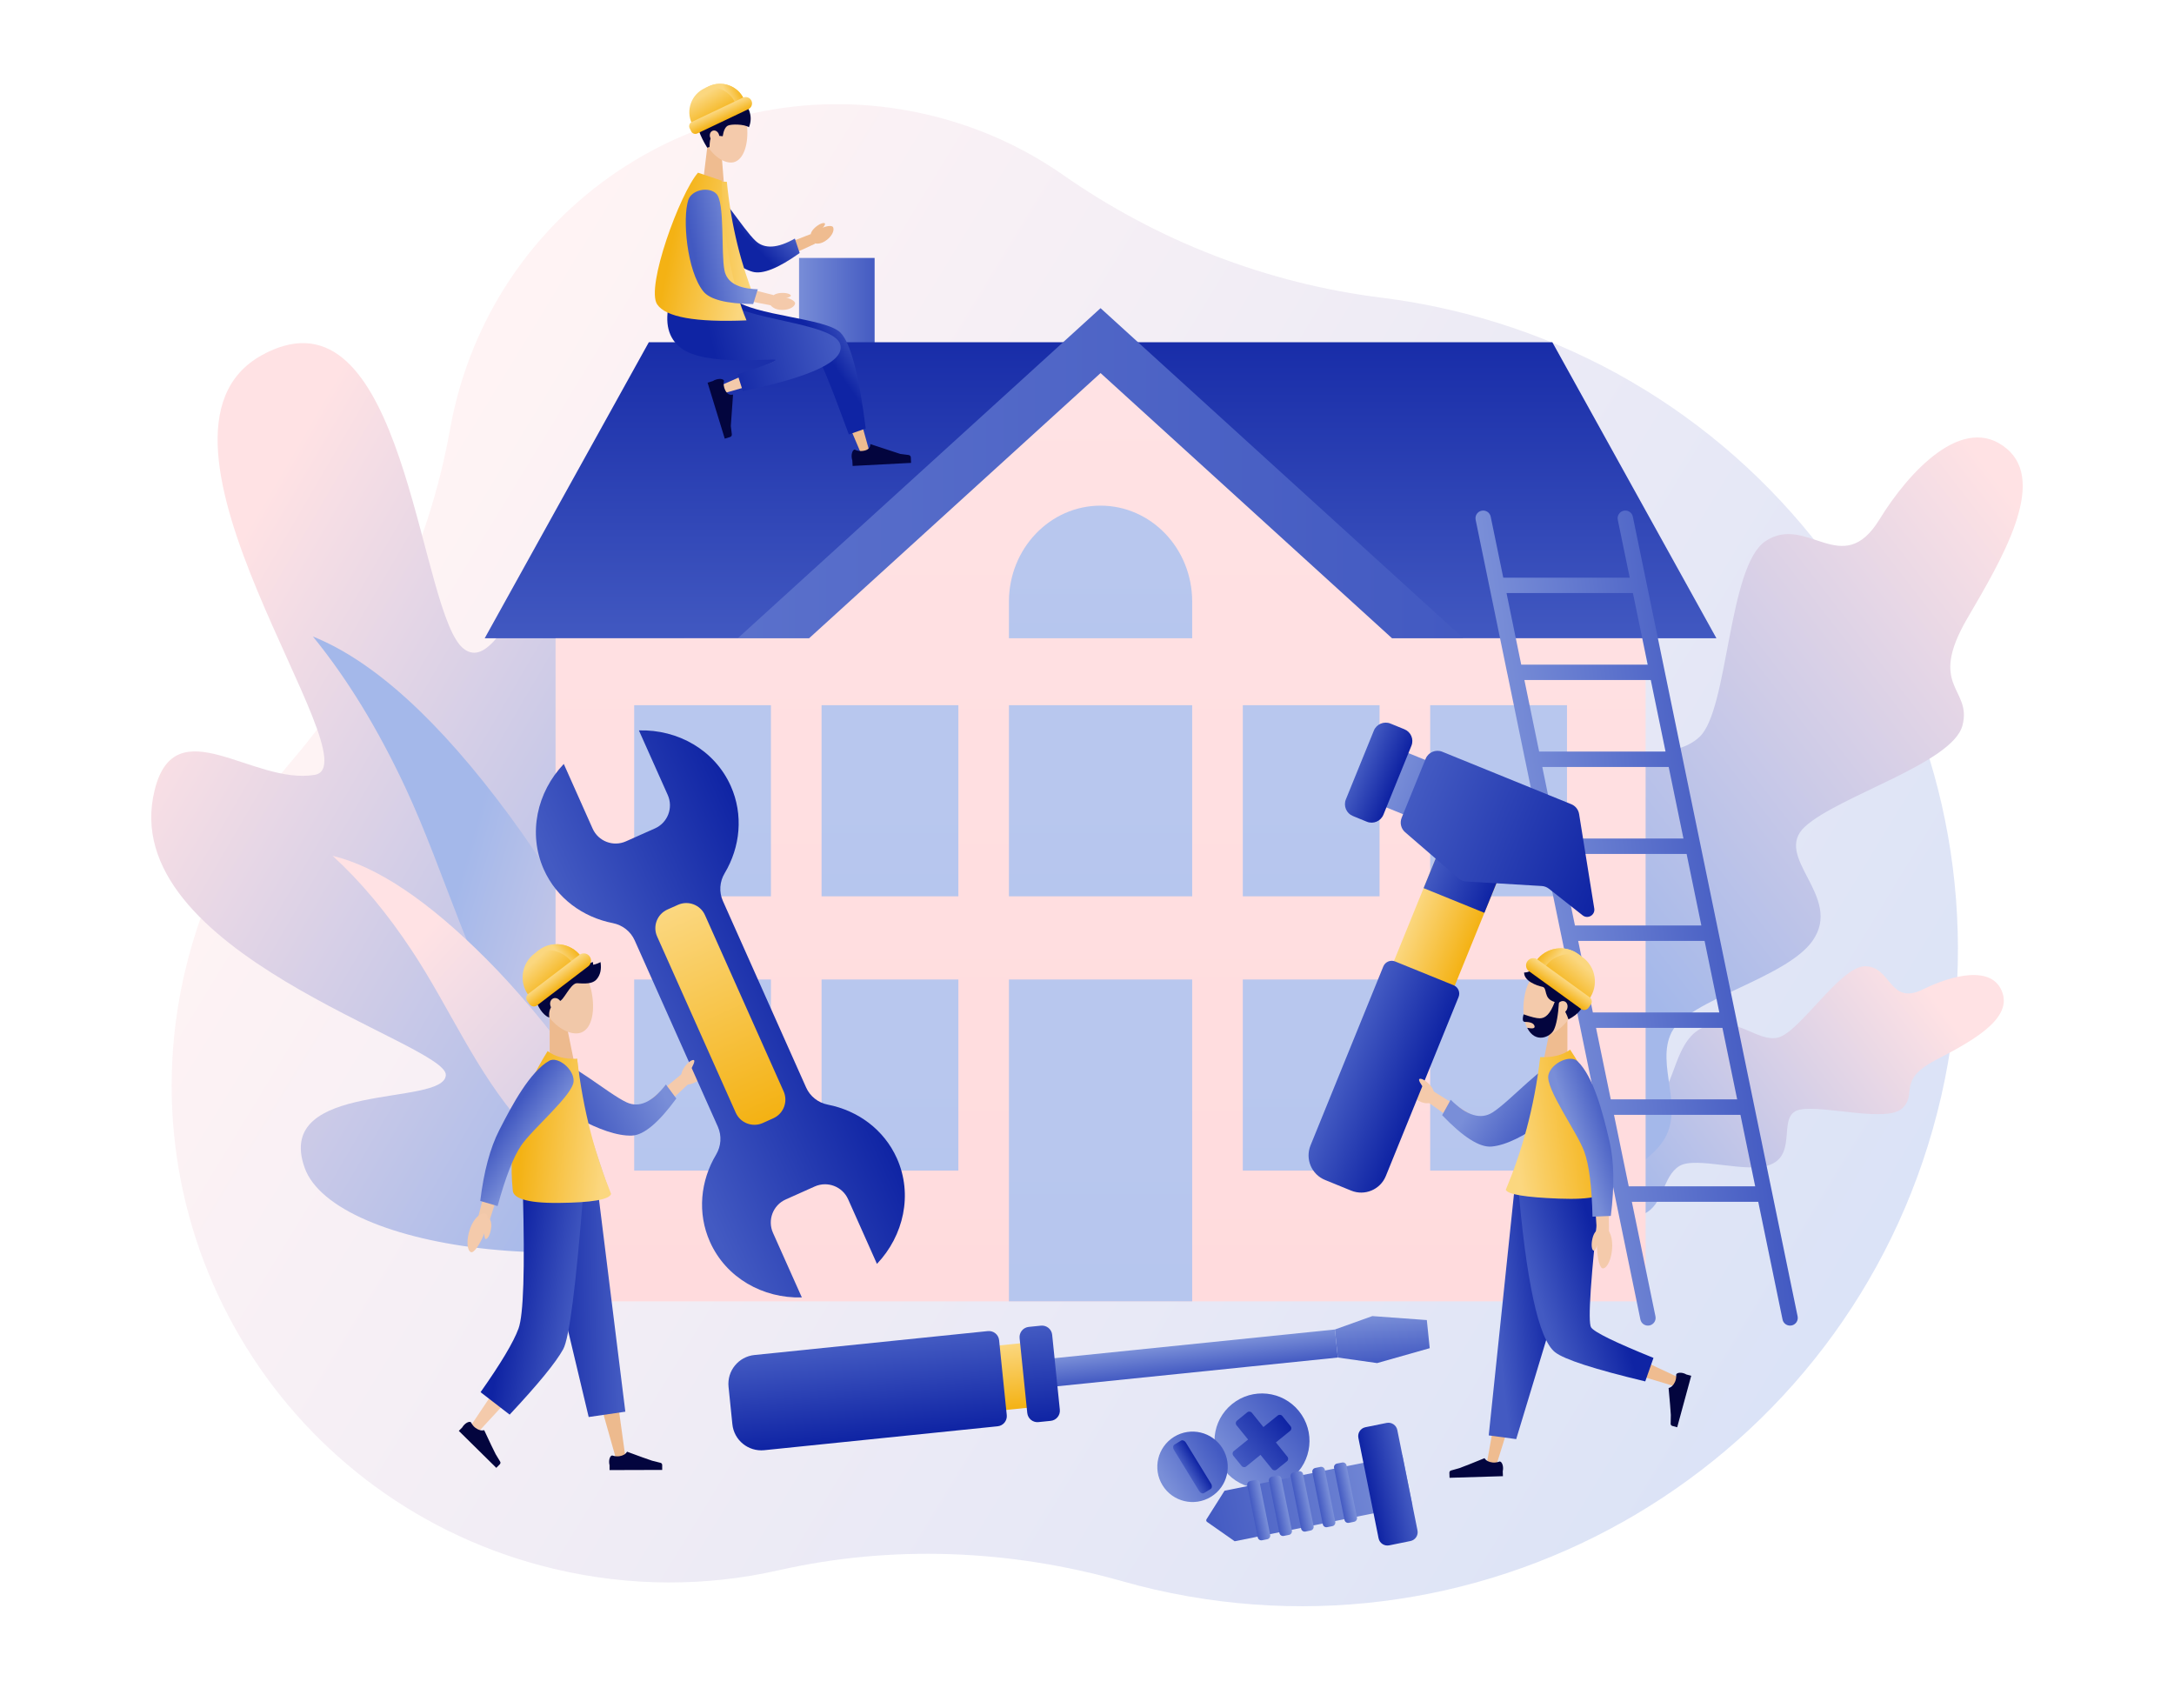 <svg version="1.2" xmlns="http://www.w3.org/2000/svg" viewBox="0 0 4200 3300" width="4200" height="3300"><defs><linearGradient id="P" gradientUnits="userSpaceOnUse"/><linearGradient id="g1" x1="1557.9" y1="-318.6" x2="4303.8" y2="1351.9" href="#P"><stop stop-color="#ffe2e4"/><stop offset="1" stop-color="#a4b8ea"/></linearGradient><linearGradient id="g2" x1="706.4" y1="625.9" x2="1770" y2="1246" href="#P"><stop stop-color="#ffe2e4"/><stop offset="1" stop-color="#a4b8ea"/></linearGradient><linearGradient id="g3" x1="1387.3" y1="2348" x2="753.7" y2="2166.4" href="#P"><stop stop-color="#ffe2e4"/><stop offset="1" stop-color="#a4b8ea"/></linearGradient><linearGradient id="g4" x1="858.5" y1="1759.3" x2="1578.1" y2="2406.2" href="#P"><stop stop-color="#ffe2e4"/><stop offset="1" stop-color="#a4b8ea"/></linearGradient><linearGradient id="g5" x1="3815.8" y1="2033.1" x2="3250.3" y2="2457.8" href="#P"><stop stop-color="#ffe2e4"/><stop offset="1" stop-color="#a4b8ea"/></linearGradient><linearGradient id="g6" x1="4246.8" y1="1425.9" x2="3342.4" y2="2127.8" href="#P"><stop stop-color="#ffe2e4"/><stop offset="1" stop-color="#a4b8ea"/></linearGradient><linearGradient id="g7" x1="1540.6" y1="496.3" x2="1696" y2="496.3" href="#P"><stop stop-color="#798ed8"/><stop offset="1" stop-color="#4259c1"/></linearGradient><linearGradient id="g8" x1="934.4" y1="1236.7" x2="934.4" y2="535" href="#P"><stop stop-color="#4259c1"/><stop offset="1" stop-color="#0f23a3"/></linearGradient><linearGradient id="g9" x1="-410.4" y1="593.3" x2="2862.3" y2="593.3" href="#P"><stop stop-color="#798ed8"/><stop offset="1" stop-color="#4259c1"/></linearGradient><linearGradient id="g10" x1="3181.2" y1="722.6" x2="3181.2" y2="9267.3" href="#P"><stop stop-color="#ffe2e4"/><stop offset="1" stop-color="#ffc1c2"/></linearGradient><linearGradient id="g11" x1="2305.2" y1="2203" x2="2305.2" y2="5542.7" href="#P"><stop stop-color="#b8c7ee"/><stop offset="1" stop-color="#a3b7e9"/></linearGradient><linearGradient id="g12" x1="2305.2" y1="1546.9" x2="2305.2" y2="3529.9" href="#P"><stop stop-color="#b8c7ee"/><stop offset="1" stop-color="#a3b7e9"/></linearGradient><linearGradient id="g13" x1="2305.2" y1="1104.9" x2="2305.2" y2="2480.8" href="#P"><stop stop-color="#b8c7ee"/><stop offset="1" stop-color="#a3b7e9"/></linearGradient><linearGradient id="g14" x1="1853.5" y1="2076.7" x2="1853.5" y2="4059.8" href="#P"><stop stop-color="#b8c7ee"/><stop offset="1" stop-color="#a3b7e9"/></linearGradient><linearGradient id="g15" x1="1853.5" y1="1546.9" x2="1853.5" y2="3529.9" href="#P"><stop stop-color="#b8c7ee"/><stop offset="1" stop-color="#a3b7e9"/></linearGradient><linearGradient id="g16" x1="1491.4" y1="2076.7" x2="1491.4" y2="4059.8" href="#P"><stop stop-color="#b8c7ee"/><stop offset="1" stop-color="#a3b7e9"/></linearGradient><linearGradient id="g17" x1="1491.4" y1="1546.9" x2="1491.4" y2="3529.9" href="#P"><stop stop-color="#b8c7ee"/><stop offset="1" stop-color="#a3b7e9"/></linearGradient><linearGradient id="g18" x1="3029.3" y1="2076.7" x2="3029.3" y2="4059.8" href="#P"><stop stop-color="#b8c7ee"/><stop offset="1" stop-color="#a3b7e9"/></linearGradient><linearGradient id="g19" x1="3029.3" y1="1546.9" x2="3029.3" y2="3529.9" href="#P"><stop stop-color="#b8c7ee"/><stop offset="1" stop-color="#a3b7e9"/></linearGradient><linearGradient id="g20" x1="2667.2" y1="2076.7" x2="2667.2" y2="4059.8" href="#P"><stop stop-color="#b8c7ee"/><stop offset="1" stop-color="#a3b7e9"/></linearGradient><linearGradient id="g21" x1="2667.2" y1="1546.9" x2="2667.2" y2="3529.9" href="#P"><stop stop-color="#b8c7ee"/><stop offset="1" stop-color="#a3b7e9"/></linearGradient><linearGradient id="g22" x1="2322.1" y1="2770.2" x2="2449" y2="2667.5" href="#P"><stop stop-color="#7a8fd8"/><stop offset="1" stop-color="#435ac2"/></linearGradient><linearGradient id="g23" x1="2352.3" y1="2773.3" x2="2445.7" y2="2697.6" href="#P"><stop stop-color="#435ac2"/><stop offset="1" stop-color="#0f24a4"/></linearGradient><linearGradient id="g24" x1="2221" y1="2812.5" x2="2322.6" y2="2750.1" href="#P"><stop stop-color="#7a8fd8"/><stop offset="1" stop-color="#435ac2"/></linearGradient><linearGradient id="g25" x1="2263.5" y1="2793.1" x2="2286.1" y2="2779.3" href="#P"><stop stop-color="#435ac2"/><stop offset="1" stop-color="#0f24a4"/></linearGradient><linearGradient id="g26" x1="1877.8" y1="2640.1" x2="1883.3" y2="2694.3" href="#P"><stop stop-color="#7a8fd8"/><stop offset="1" stop-color="#435ac2"/></linearGradient><linearGradient id="g27" x1="2756.6" y1="2531.6" x2="2765.9" y2="2622.5" href="#P"><stop stop-color="#7a8fd8"/><stop offset="1" stop-color="#435ac2"/></linearGradient><linearGradient id="g28" x1="1818.7" y1="2610.5" x2="1831.5" y2="2735.2" href="#P"><stop stop-color="#fbd77f"/><stop offset="1" stop-color="#f4b214"/></linearGradient><linearGradient id="g29" x1="2031.9" y1="2559.7" x2="2050.5" y2="2741.7" href="#P"><stop stop-color="#435ac2"/><stop offset="1" stop-color="#0f24a4"/></linearGradient><linearGradient id="g30" x1="1929.4" y1="2570.2" x2="1947.9" y2="2751.1" href="#P"><stop stop-color="#435ac2"/><stop offset="1" stop-color="#0f24a4"/></linearGradient><linearGradient id="g31" x1="2729.2" y1="2910.3" x2="2341.1" y2="2988.4" href="#P"><stop stop-color="#7a8fd8"/><stop offset="1" stop-color="#435ac2"/></linearGradient><linearGradient id="g32" x1="2740.7" y1="2974.3" x2="2667.5" y2="2989" href="#P"><stop stop-color="#435ac2"/><stop offset="1" stop-color="#0f24a4"/></linearGradient><linearGradient id="g33" x1="2622.7" y1="2939.7" x2="2599.3" y2="2944.5" href="#P"><stop stop-color="#7a8fd8"/><stop offset="1" stop-color="#435ac2"/></linearGradient><linearGradient id="g34" x1="2580.8" y1="2948.2" x2="2557.4" y2="2952.9" href="#P"><stop stop-color="#7a8fd8"/><stop offset="1" stop-color="#435ac2"/></linearGradient><linearGradient id="g35" x1="2538.9" y1="2956.6" x2="2515.5" y2="2961.3" href="#P"><stop stop-color="#7a8fd8"/><stop offset="1" stop-color="#435ac2"/></linearGradient><linearGradient id="g36" x1="2497" y1="2965" x2="2473.6" y2="2969.8" href="#P"><stop stop-color="#7a8fd8"/><stop offset="1" stop-color="#435ac2"/></linearGradient><linearGradient id="g37" x1="2455.1" y1="2973.5" x2="2431.7" y2="2978.2" href="#P"><stop stop-color="#7a8fd8"/><stop offset="1" stop-color="#435ac2"/></linearGradient><linearGradient id="g38" x1="2849.7" y1="987" x2="3263.2" y2="933.3" href="#P"><stop stop-color="#7a8fd8"/><stop offset="1" stop-color="#435ac2"/></linearGradient><linearGradient id="g39" x1="2916.6" y1="2783.5" x2="3028.4" y2="2771.8" href="#P"><stop stop-color="#435ac2"/><stop offset="1" stop-color="#0f24a4"/></linearGradient><linearGradient id="g40" x1="2902.5" y1="2285.1" x2="3036.1" y2="2244.2" href="#P"><stop stop-color="#435ac2"/><stop offset="1" stop-color="#0f24a4"/></linearGradient><linearGradient id="g41" x1="2940.6" y1="1989.2" x2="3045.6" y2="2058.2" href="#P"><stop stop-color="#798ed8"/><stop offset="1" stop-color="#4259c1"/></linearGradient><linearGradient id="g42" x1="2902.6" y1="2043.8" x2="3071.6" y2="2019.2" href="#P"><stop stop-color="#fbd77f"/><stop offset="1" stop-color="#f4b214"/></linearGradient><linearGradient id="g43" x1="2996.1" y1="2056.3" x2="3069.5" y2="2032.1" href="#P"><stop stop-color="#798ed8"/><stop offset="1" stop-color="#4259c1"/></linearGradient><linearGradient id="g44" x1="2786.4" y1="1626.8" x2="2903.8" y2="1674.5" href="#P"><stop stop-color="#fbd77f"/><stop offset="1" stop-color="#f4b214"/></linearGradient><linearGradient id="g45" x1="2786.4" y1="1626.8" x2="2903.8" y2="1674.5" href="#P"><stop stop-color="#435ac2"/><stop offset="1" stop-color="#0f24a4"/></linearGradient><linearGradient id="g46" x1="2710.7" y1="1448.5" x2="2945.3" y2="1543.9" href="#P"><stop stop-color="#798ed8"/><stop offset="1" stop-color="#4259c1"/></linearGradient><linearGradient id="g47" x1="2681.8" y1="1851.6" x2="2822.7" y2="1909" href="#P"><stop stop-color="#435ac2"/><stop offset="1" stop-color="#0f24a4"/></linearGradient><linearGradient id="g48" x1="2664.2" y1="1390.4" x2="2733.2" y2="1418.5" href="#P"><stop stop-color="#4259c1"/><stop offset="1" stop-color="#0f23a3"/></linearGradient><linearGradient id="g49" x1="2765.8" y1="1443.4" x2="3144.2" y2="1597.3" href="#P"><stop stop-color="#435ac2"/><stop offset="1" stop-color="#0f24a4"/></linearGradient><linearGradient id="g50" x1="3001.4" y1="1815.7" x2="2961.5" y2="1862.5" href="#P"><stop stop-color="#fbd77f"/><stop offset="1" stop-color="#f4b214"/></linearGradient><linearGradient id="g51" x1="3024.3" y1="1831.3" x2="2995.8" y2="1811.6" href="#P"><stop stop-color="#fbd77f"/><stop offset="1" stop-color="#f4b214"/></linearGradient><linearGradient id="g52" x1="2958.2" y1="1847" x2="2942.6" y2="1869.1" href="#P"><stop stop-color="#fbd77f"/><stop offset="1" stop-color="#f4b214"/></linearGradient><linearGradient id="g53" x1="1520" y1="440.3" x2="1457.8" y2="483" href="#P"><stop stop-color="#435ac2"/><stop offset="1" stop-color="#0f24a4"/></linearGradient><linearGradient id="g54" x1="1572.4" y1="508.2" x2="1349.3" y2="566.4" href="#P"><stop stop-color="#435ac2"/><stop offset="1" stop-color="#0f24a4"/></linearGradient><linearGradient id="g55" x1="1395" y1="320.8" x2="1349.6" y2="364.8" href="#P"><stop stop-color="#435ac2"/><stop offset="1" stop-color="#0f24a4"/></linearGradient><linearGradient id="g56" x1="1443.1" y1="331.5" x2="1321.6" y2="337.1" href="#P"><stop stop-color="#fbd77f"/><stop offset="1" stop-color="#f4b214"/></linearGradient><linearGradient id="g57" x1="1476.9" y1="356.2" x2="1326.2" y2="326.2" href="#P"><stop stop-color="#fbd77f"/><stop offset="1" stop-color="#f4b214"/></linearGradient><linearGradient id="g58" x1="1407.8" y1="358.3" x2="1319.7" y2="374.7" href="#P"><stop stop-color="#798ed8"/><stop offset="1" stop-color="#4259c1"/></linearGradient><linearGradient id="g59" x1="1415.8" y1="150.6" x2="1442.4" y2="196.9" href="#P"><stop stop-color="#fbd77f"/><stop offset="1" stop-color="#f4b214"/></linearGradient><linearGradient id="g60" x1="1393.5" y1="160.8" x2="1421.3" y2="148.3" href="#P"><stop stop-color="#fbd77f"/><stop offset="1" stop-color="#f4b214"/></linearGradient><linearGradient id="g61" x1="1447.3" y1="185" x2="1457.2" y2="206.5" href="#P"><stop stop-color="#fbd77f"/><stop offset="1" stop-color="#f4b214"/></linearGradient><linearGradient id="g62" x1="1308.5" y1="2167.2" x2="1157.5" y2="2239.2" href="#P"><stop stop-color="#798ed8"/><stop offset="1" stop-color="#4259c1"/></linearGradient><linearGradient id="g63" x1="1191.1" y1="2300.2" x2="1036.7" y2="2302.2" href="#P"><stop stop-color="#4259c1"/><stop offset="1" stop-color="#0f23a3"/></linearGradient><linearGradient id="g64" x1="1071.9" y1="2749" x2="945.1" y2="2728.4" href="#P"><stop stop-color="#4259c1"/><stop offset="1" stop-color="#0f23a3"/></linearGradient><linearGradient id="g65" x1="1156.5" y1="2339.7" x2="995.7" y2="2323.3" href="#P"><stop stop-color="#fbd77f"/><stop offset="1" stop-color="#f4b214"/></linearGradient><linearGradient id="g66" x1="1126.7" y1="2078.2" x2="1065.2" y2="2037" href="#P"><stop stop-color="#798ed8"/><stop offset="1" stop-color="#4259c1"/></linearGradient><linearGradient id="g67" x1="997.7" y1="1520.7" x2="1343.6" y2="1366.3" href="#P"><stop stop-color="#435ac2"/><stop offset="1" stop-color="#0f24a4"/></linearGradient><linearGradient id="g68" x1="1348" y1="1736.7" x2="1527.5" y2="2138.9" href="#P"><stop stop-color="#fbd77f"/><stop offset="1" stop-color="#f4b214"/></linearGradient><linearGradient id="g69" x1="1087.2" y1="1807.2" x2="1128.4" y2="1853.1" href="#P"><stop stop-color="#fbd77f"/><stop offset="1" stop-color="#f4b214"/></linearGradient><linearGradient id="g70" x1="1064.7" y1="1823.3" x2="1092.7" y2="1803" href="#P"><stop stop-color="#fbd77f"/><stop offset="1" stop-color="#f4b214"/></linearGradient><linearGradient id="g71" x1="1131.4" y1="1837.5" x2="1147.6" y2="1859.3" href="#P"><stop stop-color="#fbd77f"/><stop offset="1" stop-color="#f4b214"/></linearGradient></defs><style>.s0{fill:#ffffff}.s1{opacity: .4;fill:url(#g1)}.s2{fill:url(#g2)}.s3{fill:url(#g3)}.s4{fill:url(#g4)}.s5{fill:url(#g5)}.s6{fill:url(#g6)}.s7{fill:url(#g7)}.s8{fill:url(#g8)}.s9{fill:url(#g9)}.s10{fill:url(#g10)}.s11{fill:url(#g11)}.s12{fill:url(#g12)}.s13{fill:url(#g13)}.s14{fill:url(#g14)}.s15{fill:url(#g15)}.s16{fill:url(#g16)}.s17{fill:url(#g17)}.s18{fill:url(#g18)}.s19{fill:url(#g19)}.s20{fill:url(#g20)}.s21{fill:url(#g21)}.s22{fill:url(#g22)}.s23{fill:url(#g23)}.s24{fill:url(#g24)}.s25{fill:url(#g25)}.s26{fill:url(#g26)}.s27{fill:url(#g27)}.s28{fill:url(#g28)}.s29{fill:url(#g29)}.s30{fill:url(#g30)}.s31{fill:url(#g31)}.s32{fill:url(#g32)}.s33{fill:url(#g33)}.s34{fill:url(#g34)}.s35{fill:url(#g35)}.s36{fill:url(#g36)}.s37{fill:url(#g37)}.s38{fill:url(#g38)}.s39{fill:#efbc90}.s40{fill:#f4caab}.s41{fill:#03053e}.s42{fill:url(#g39)}.s43{fill:url(#g40)}.s44{fill:url(#g41)}.s45{fill:#dbc6af}.s46{fill:url(#g42)}.s47{fill:url(#g43)}.s48{fill:url(#g44)}.s49{fill:url(#g45)}.s50{fill:url(#g46)}.s51{fill:url(#g47)}.s52{fill:url(#g48)}.s53{fill:url(#g49)}.s54{fill:url(#g50)}.s55{fill:url(#g51)}.s56{fill:url(#g52)}.s57{fill:url(#g53)}.s58{fill:url(#g54)}.s59{fill:url(#g55)}.s60{fill:url(#g56)}.s61{fill:url(#g57)}.s62{fill:url(#g58)}.s63{fill:url(#g59)}.s64{fill:url(#g60)}.s65{fill:url(#g61)}.s66{fill:url(#g62)}.s67{fill:#edba8e}.s68{fill:#f1c8a9}.s69{fill:url(#g63)}.s70{fill:url(#g64)}.s71{fill:#d9c4ad}.s72{fill:url(#g65)}.s73{fill:url(#g66)}.s74{fill:url(#g67)}.s75{fill:url(#g68)}.s76{fill:url(#g69)}.s77{fill:url(#g70)}.s78{fill:url(#g71)}</style><path class="s0" d="m4200 3300h-4200v-3300h4200z" /><path class="s1" d="m3750.1 2118.5c-157 682.5-837.4 1108.7-1520.1 952q-31.7-7.3-62.6-16.1c-216.2-61.2-444.2-70.5-663.4-20.9c-138.3 31.3-285.9 32.3-433.4-2.7c-514.4-122.2-832.6-634.4-714.3-1149.8c35.9-156.4 108.1-295.1 205.7-409.2c157.2-183.6 264.9-404.5 307.4-642.4q4.1-23.1 9.7-46.2c99.1-409.4 509.8-659.6 919.2-560.2c94.3 22.9 180.3 62.5 255.6 115c183 127.8 393.8 209.5 615.3 237.1c42.8 5.3 85.6 12.8 128.5 22.7c682.4 156.6 1109.3 838.3 952.4 1520.7z" /><path class="s2" d="m607.9 1496.9c119.4-19.8-380.3-657.7-101.8-810.9q7.6-4.2 15-7.6h0.1c9.2-4.3 18.2-7.6 26.8-10.1c239.3-68.3 264.4 522.1 348.2 585.3c88.4 66.6 162.2-345.9 351.2-211.3c182.4 129.8-37.3 700.7 53.7 716c91 15.3 165.9-453.3 353.7-173c187.7 280.2-96.8 738.4-107.9 743.1c-384.9 164.5-901.3 85.7-958.2-72.1c-61.3-170.3 269.8-117.5 272.6-179.5c2.9-62-641.3-236.3-562.4-551.1c40.1-159.5 189.6-8.9 309-28.8z" /><path class="s3" d="m1013.9 2038.8c-105.6-161.6-151.4-347.5-230.8-517.6q-79.5-170-178.6-291.6q176.6 71 379.3 345.5q202.6 274.4 411.7 773.2q-221.9-65.1-381.6-309.5z" /><path class="s4" d="m1009 2171.7c-89.7-101.1-140.4-225.1-212.9-334.7q-72.4-109.7-153.5-183.7q129.5 31.1 298 200.3q168.5 169.3 364.4 493.3q-160.3-22.3-296-175.2z" /><path class="s5" d="m3062.3 2128.2c55.6-29.3 97.4 16.7 136.4-4c39-20.7 34.5-120.8 97-141.3c62.5-20.5 97.6 30.1 138.6 21.6c41-8.5 120.3-136.6 167.8-137.8c52.5-1.4 46.6 77.7 113.8 44.2c52.3-26 134.5-48.9 153 7.8c17.3 53.1-66.5 96.2-129.8 129.4c-74.7 39.2-34.3 64.9-64.1 93c-29.9 28.1-149.7-6.2-196.7 2.3c-47.1 8.5-4.3 84-57.3 106.2c-44.6 18.7-143.6-16.9-176.5 2.9c-32.9 19.8-30 75.5-68.8 92.6c-42.1 18.4-113.6-2.4-150-19.2q-19-168.4 36.6-197.7z" /><path class="s6" d="m2825 1977.6c58-99.6 167.9-68.7 208.4-138.8c40.5-70.2-63.8-221.8 13.6-314.5c77.4-92.7 181.2-48.1 236.8-101.2c55.6-53.1 54.4-329.6 127.1-377.8c80.3-53.3 148.1 75.6 220.2-42c56-91.2 161.8-206.9 245.7-136.6c78.8 65.9-9.9 214.5-76 327.7c-78.1 133.8 9.7 134.5-9.5 207.2c-19.2 72.8-239 135.9-303.9 195c-64.9 59.1 75 135 14.2 221c-51.3 72.6-240.1 113.5-272.1 176.3c-32 62.8 26.9 146.7-17 211.1c-47.6 69.6-179.1 106.9-252.2 116.1q-193.4-243.9-135.3-343.5z" /><path class="s7" d="m1689.7 767.3h-146v-269h146z" /><path class="s8" d="m2999 661.1l317 571.9h-2379.6l317.1-571.9z" /><path class="s9" d="m2827.2 1233h-1401.9l700.9-637.7z" /><path class="s10" d="m3179.2 1233v1280.9h-2105.9v-1280.9h489.8l563.1-512.3l563.1 512.3z" /><path class="s11" d="m2303.2 2513.9h-354v-621.7h354z" /><path class="s12" d="m2303.2 1731.5h-354v-369.2h354z" /><path class="s13" d="m2303.2 1162.1v70.9h-354v-70.9c0-102.3 79.3-185.3 177-185.3c97.8 0 177 83 177 185.3z" /><path class="s14" d="m1851.5 2261.3h-264.3v-369.1h264.3z" /><path class="s15" d="m1851.5 1731.5h-264.3v-369.2h264.3z" /><path class="s16" d="m1489.4 2261.3h-264.2v-369.1h264.2z" /><path class="s17" d="m1489.4 1731.5h-264.2v-369.2h264.2z" /><path class="s18" d="m3027.3 2261.3h-264.3v-369.1h264.3z" /><path class="s19" d="m3027.3 1731.5h-264.3v-369.2h264.3z" /><path class="s20" d="m2665.2 2261.3h-264.2v-369.1h264.2z" /><path class="s21" d="m2665.2 1731.5h-264.2v-369.2h264.2z" /><path class="s22" d="m2509.4 2725.9c31.9 39.4 25.8 97.2-13.6 129.1c-39.4 31.9-97.2 25.8-129.1-13.6c-31.9-39.4-25.8-97.2 13.6-129.1c39.4-31.9 97.2-25.8 129.1 13.6z" /><path class="s23" d="m2477.3 2735.4l16.1 19.9c2.2 2.7 1.8 6.6-0.9 8.8l-27.6 22.4l22.3 27.6c2.2 2.7 1.8 6.7-0.9 8.8l-19.9 16.1c-2.7 2.2-6.6 1.8-8.8-0.9l-22.4-27.6l-27.6 22.4c-2.7 2.2-6.7 1.7-8.9-1l-16.1-19.8c-2.1-2.7-1.7-6.7 1-8.9l27.6-22.3l-22.4-27.7c-2.2-2.7-1.7-6.6 1-8.8l19.8-16.1c2.7-2.2 6.7-1.8 8.9 0.9l22.3 27.6l27.7-22.3c2.7-2.2 6.6-1.8 8.8 0.9z" /><path class="s24" d="m2361.9 2798c19.6 32.1 9.6 74-22.5 93.6c-32 19.6-73.9 9.6-93.5-22.4c-19.7-32-9.6-73.9 22.4-93.6c32-19.6 73.9-9.6 93.6 22.4z" /><path class="s25" d="m2291 2786.8l48.7 79.4c2.4 3.9 2 8.5-0.9 10.3l-12.6 7.7c-2.9 1.8-7.1 0.1-9.5-3.8l-48.7-79.4c-2.4-3.9-2-8.5 0.9-10.3l12.6-7.6c2.9-1.8 7.2-0.1 9.5 3.7z" /><path class="s26" d="m1883.6 2694.3l-5.6-54.3l701-71.7l5.5 54.2z" /><path class="s27" d="m2660.5 2633.2l-76-10.7l-5.5-54.2l72.2-25.9l105.3 7.7l5.6 54.3z" /><path class="s28" d="m1831.7 2735.2l-12.7-124.7l172-17.6l12.8 124.7z" /><path class="s29" d="m2029.9 2744.8l-23.6 2.4c-10.9 1.2-20.5-6.7-21.7-17.6l-14.8-144.6c-1.1-10.9 6.8-20.6 17.7-21.7l23.5-2.4c10.9-1.1 20.6 6.8 21.7 17.6l14.8 144.7c1.1 10.8-6.8 20.5-17.6 21.6z" /><path class="s30" d="m1927.4 2755.3l-450.9 46.2c-30.9 3.1-58.5-19.3-61.6-50.2l-7.4-72.2c-3.2-30.8 19.3-58.4 50.1-61.5l450.9-46.2c10.9-1.1 20.6 6.8 21.7 17.6l14.8 144.7c1.1 10.8-6.8 20.5-17.6 21.6z" /><path class="s31" d="m2330.9 2934.9l34.8-55.1l343.5-69.1l19.6 97.6l-343.5 69.1l-53.4-37.4c-1.6-1.1-2.1-3.4-1-5.1z" /><path class="s32" d="m2663.3 2971.6l-39-193.9c-1.9-9.5 4.2-18.7 13.7-20.6l40.9-8.3c9.5-1.9 18.7 4.3 20.6 13.7l39 194c1.9 9.4-4.2 18.6-13.7 20.5l-40.9 8.3c-9.5 1.9-18.7-4.2-20.6-13.7z" /><path class="s33" d="m2597.5 2936.2l-20.2-100.5c-0.8-3.8 1.7-7.6 5.6-8.4l10.1-2c3.8-0.8 7.6 1.7 8.4 5.6l20.2 100.5c0.8 3.8-1.7 7.6-5.6 8.4l-10.1 2c-3.8 0.8-7.6-1.7-8.4-5.6z" /><path class="s34" d="m2555.6 2944.6l-20.2-100.4c-0.8-3.9 1.7-7.6 5.6-8.4l10.1-2.1c3.8-0.7 7.6 1.8 8.4 5.6l20.2 100.5c0.7 3.9-1.7 7.6-5.6 8.4l-10.1 2c-3.9 0.8-7.6-1.7-8.4-5.6z" /><path class="s35" d="m2513.7 2953.1l-20.2-100.5c-0.8-3.9 1.7-7.6 5.6-8.4l10.1-2c3.8-0.8 7.6 1.7 8.3 5.6l20.3 100.4c0.7 3.9-1.8 7.7-5.6 8.4l-10.1 2.1c-3.9 0.7-7.6-1.8-8.4-5.6z" /><path class="s36" d="m2471.8 2961.5l-20.2-100.5c-0.8-3.8 1.7-7.6 5.6-8.4l10-2c3.9-0.8 7.7 1.7 8.4 5.6l20.3 100.5c0.7 3.8-1.8 7.6-5.6 8.4l-10.1 2c-3.9 0.8-7.6-1.7-8.4-5.6z" /><path class="s37" d="m2429.9 2969.9l-20.2-100.4c-0.8-3.9 1.7-7.6 5.5-8.4l10.1-2.1c3.9-0.7 7.6 1.8 8.4 5.6l20.2 100.5c0.8 3.9-1.7 7.6-5.5 8.4l-10.1 2c-3.9 0.8-7.6-1.7-8.4-5.6z" /><path fill-rule="evenodd" class="s38" d="m3461.3 2560.5q-1.6 0.3-3.1 0.3c-6.9 0-13.1-4.8-14.5-11.9l-46.9-227.3h-244.2l45.6 221.3c1.7 8.1-3.5 15.9-11.5 17.6q-1.6 0.3-3.1 0.3c-6.9 0-13.1-4.8-14.5-11.9l-49.1-238.1q-0.3-1.1-0.4-2.2l-34.2-166.1q-0.3-0.8-0.4-1.6l-34.2-166.3q-0.3-0.8-0.4-1.7l-34.2-166.3q-0.3-0.8-0.4-1.7l-34.3-166.2q-0.2-0.9-0.3-1.8l-34.2-166q-0.3-1-0.5-2.1l-34.1-165.9q-0.3-1-0.5-2.1l-34.1-165.8q-0.3-1.1-0.5-2.2l-26.5-128.7c-1.6-8 3.5-15.9 11.6-17.5c8-1.7 15.9 3.5 17.5 11.5l24.3 117.9h244.3l-23.1-111.9c-1.6-8 3.5-15.9 11.6-17.5c8-1.7 15.9 3.5 17.5 11.5l318.3 1544.8c1.7 8.1-3.5 15.9-11.5 17.6zm-349.4-436.7h244.2l-28.5-138.2h-244.2zm77.3-810.1h-244.2l28.5 138.2h244.2zm-209.6 168l28.4 138.2h244.3l-28.5-138.2zm34.6 167.9l28.5 138.3h244.2l-28.5-138.3zm34.7 168l28.4 138.3h244.3l-28.5-138.3zm-138.4-671.9l28.4 138.3h244.3l-28.5-138.3zm480.4 1146.1l-28.5-138.2h-244.3l28.5 138.2z" /><path class="s39" d="m2999.4 1964.2h28.7v89.8h-47z" /><path class="s40" d="m3018.3 1874.1c31 10.7 39.5 39.4 22 77.8c-16.6 36.5-52.8 56.5-73.7 48.9c-22.3-8-28.1-45.2-20.2-82.1c8.7-40.5 39.1-55.9 71.9-44.6z" /><path class="s41" d="m3011.9 1861.1c34.2 2.7 53.1 33.6 50.9 64.3q-2 28.5-32.6 43.8q-10.1-29-26.6-33.6c-23.1-6.5-13.1-27.1-23.9-29.3c-11.2-2.3-35.6-11.3-35.2-27.6c15.8 0.6 29.1-20.6 67.4-17.6z" /><path class="s40" d="m3022.9 1934.6c5.1 2.3 7 9.2 4.3 15.4c-2.8 6.1-9.2 9.3-14.4 7c-5.1-2.3-7-9.2-4.3-15.4c2.8-6.2 9.2-9.3 14.4-7z" /><path class="s41" d="m3011.9 1935q-2.5 39.9-10.2 55c-6.6 13.2-35.5 26.8-51.3-4.5q16 3.4 14.2-3.4q-2.2-7.9-18.6-8q-3.2-0.2-3.8-3.1q-0.8-4.4 1.3-11.5q21.7 7.7 31.1 7.7c10.6 0 20.2-7.5 29.2-32.2z" /><path class="s39" d="m2874.7 2814l43.2-241.5l29.3-119l29.6-119.3l10-40.5l84.7 27l-15.3 38.9l-44.7 113.2c-14.8 37.8-29.9 75.5-44.5 113.5l-72.6 232.5l-3 9.7l-18.5-4.5z" /><path class="s39" d="m3030.8 2294.7l3.3 41.6l19.1 235.8l178.4 83.6l9.2 4.4l-6.8 17.5l-9.7-2.9l-204.5-61.8c-7.5-2.3-13.7-8.6-15.4-16.8l-0.7-3.4l-52.1-244.3l-8.6-40.9z" /><path class="s42" d="m2929.2 2780.1l-53.1-7.2l49.5-473.2l158.3-30.8z" /><path class="s43" d="m3073.9 2564.3q9.3 13.9 120.5 58.9l-15.9 45.4q-147.7-35.4-174.3-56.4q-47.8-37.8-72.3-334l159.8 22.3q-27.9 248.7-17.8 263.8z" /><path class="s40" d="m3030.7 2088.9l-137.3 120.5l-0.6 0.6c-5.2 4.6-13.1 5.2-19.1 1l-107.6-76.6l-9.8-6.9l12.9-19.4l10.2 6.4l112.1 69.8l-19.7 1.5l131.6-126.5z" /><path class="s44" d="m3051.1 2099.4c-22.9 36.6-111.4 110.4-169.5 115.5q-34.5 3.1-95.5-60.6l16.5-29.8q46.7 46.2 80.9 24.5c34.3-21.7 102.7-99.3 129.7-99.1c23.8 0.3 48.2 33 37.9 49.5z" /><path class="s45" d="m3091.8 2302.2l-176.9-2.4q30.2-94.1 41.2-130.8q11-36.7 19.5-126.8q24.6 14.4 49.3-7.2c40.7 91.7 71.7 185.1 66.9 267.2z" /><path class="s46" d="m3033.4 2027.7q85.6 128 68.2 264.6q7.3 26.9-89.8 23.2q-97.2-3.7-102.7-17.1c30.7-73.3 54.6-156.3 66.5-256.2q36.3 1.4 57.8-14.5z" /><path class="s40" d="m2995.4 2073.7l36.2-20l9.1 18c11.8 22.9 22.5 45.7 32.7 69.2c5.1 11.7 9.9 23.6 14.4 35.8c4.4 12.2 8.5 24.5 11.6 37.9c0.8 3.4 1.5 6.9 2 10.4l1.3 9.8c0.7 6.5 1.3 12.9 1.8 19.3c1 12.7 1.7 25.4 2.2 38c1.1 25.3 1.5 50.4 1.6 75.7v12l-23.3 0.6l-0.7-12c-1.4-24.7-3.3-49.6-5.7-74.3c-1.3-12.3-2.7-24.6-4.3-36.8c-0.8-6.1-1.8-12.1-2.8-18l-1.6-8.8c-0.6-2.7-1.2-5.3-2-8c-3.1-10.8-7.4-22.1-12.2-33.2c-4.7-11.1-9.9-22.2-15.3-33.2c-10.9-21.9-22.7-43.9-34.9-65z" /><path class="s47" d="m3047.8 2050.2c30.8 30.1 48.6 98.6 61.8 155.5q13.1 56.8 2.4 143.2l-35.4 1.5q-2-87.8-16-125.9c-13.9-38.1-75.2-121.5-69.2-147.8c5.3-23.2 42.5-40.1 56.4-26.5z" /><path class="s40" d="m2769.5 2126c-4.7 6.8-19.5 8.1-33.7-2.6c-15.3-11.5-21.8-27.1-17.6-34.2c6.5-11 61.7 21.4 51.3 36.8z" /><path class="s40" d="m3097.2 2369.8c8.4 0 18 14.9 17.5 37.4c-0.6 24.5-9.5 42.5-17.8 43.1c-12.7 1-18.3-80.6 0.3-80.5z" /><path class="s40" d="m3078.7 2416c-3.5-1.1-5.1-10.9-2.3-23.1c2.5-11.3 8.4-17.7 12-16.8c8 1.8-4.4 41.6-9.7 39.9z" /><path class="s41" d="m2804 2840.5q12.2-3.2 15.6-4.4q13.5-4.9 48.4-19.2q4.3 7 15.1 8.3c8 1 13.8-1.9 14.1-1.9c3.4-0.1 6.4 5.5 6.6 12.5c0.1 2.2-0.2 4.4-0.6 6.3l0.3 9.6l-103.1 3.1l-0.3-9.8c-0.1-2.2 1.6-4.2 3.9-4.5z" /><path class="s41" d="m3227.6 2749.6q0.4-12.6 0.3-16.2q-0.8-14.4-4.3-52q7.9-2.1 12.4-12c3.2-7.3 2.2-13.8 2.3-14c0.9-3.3 7.1-4.5 13.8-2.7c2.2 0.6 4.2 1.5 5.8 2.5l9.4 2.5l-27.1 99.5l-9.5-2.6c-2.2-0.6-3.5-2.8-3.1-5z" /><path class="s48" d="m2658.6 2277.6l-117.4-47.8l244.5-601.2l117.4 47.8z" /><path class="s49" d="m2867.7 1763.4l-117.4-47.7l35.4-87.1l117.4 47.8z" /><path class="s50" d="m2901.9 1650.7l-234.6-95.4l42.7-104.9l234.6 95.4z" /><path class="s51" d="m2817.8 1926.2l-140.5 345.7c-10.7 26.2-40.6 38.8-66.8 28.2l-50.5-20.6c-26.2-10.6-38.8-40.5-28.2-66.7l140.6-345.7c3.7-9.1 14-13.4 23-9.7l112.7 45.8c9.1 3.7 13.4 14 9.7 23z" /><path class="s52" d="m2726.7 1440.8l-54 133c-5.2 12.6-19.5 18.7-32.1 13.6l-26.9-11c-12.6-5.1-18.7-19.5-13.6-32.1l54.1-133c5.1-12.5 19.5-18.6 32.1-13.5l26.9 11c12.6 5.1 18.7 19.4 13.5 32z" /><path class="s53" d="m3057.6 1768.3l-65.3-51.5c-4-3.1-8.8-4.9-13.8-5.2l-146.1-8.7c-5.4-0.4-10.5-2.5-14.6-6l-103.2-89.2c-8-6.9-10.7-18.1-6.7-27.9l46.4-114.1c5.1-12.5 19.5-18.6 32-13.5l249.4 101.4c7.9 3.2 13.6 10.4 15 18.9l29.3 182.6c2 12.6-12.4 21-22.4 13.2z" /><path class="s40" d="m2742 2084.5c2.8-2.2 11.8 2 20.3 11.2c7.8 8.5 9.7 17 7 19.5c-6 5.5-31.8-27.3-27.3-30.7z" /><path class="s54" d="m2968.1 1855.9c18.7-25.9 54.9-31.7 80.8-12.9l8.4 6.1c25.9 18.7 31.7 54.9 12.9 80.8l-4.7 6.5l-102.2-73.9z" /><path class="s55" d="m2968.1 1855.9c18.7-25.9 54.9-31.7 80.8-12.9l6.4 4.6c-24.3-10.3-53.4-3-69.5 19.3l-4.7 6.6l85.2 61.7l-0.8 1.2l-102.2-73.9z" /><path class="s56" d="m2950.9 1856.8c4.5-6.3 13.3-7.7 19.5-3.2l100.6 72.9c4.6 3.3 5.6 9.6 2.3 14.2l-4.5 6.2c-3.3 4.5-9.7 5.6-14.2 2.2l-100.6-72.8c-6.3-4.5-7.7-13.3-3.1-19.5z" /><path class="s39" d="m1398.8 358.2l-40.8-5l9.5-78.1l25 3z" /><path class="s40" d="m1443.3 244.2c3 32.9-6 64.6-26.2 69.3c-19 4.3-48.4-16.9-58.9-50.4c-11.1-35.2-0.7-59.2 27.3-65.2c29.8-6.4 54.6 10.3 57.8 46.3z" /><path class="s41" d="m1346.8 227.9q2.6-21.4 18.6-22.9c6.5-19.8 26.2-20.6 44.3-17.4c18 3.1 31.9 9.9 38 27q5.5 15.5-0.8 31.2c-9-6.1-34.2-6.4-40.7-3.1q-7.3 3.7-10 20.5q-17.8-2.7-22 1.9q-3.2 3.6-3.4 18.9l-4.5 1.3q-22.1-36-19.5-57.4z" /><path class="s40" d="m1389 260c1.7 5.7-0.7 11.4-5.4 12.9c-4.7 1.5-10-2-11.7-7.6c-1.8-5.7 0.6-11.5 5.4-12.9c4.7-1.5 9.9 1.9 11.7 7.6z" /><path class="s39" d="m1679.3 871l-15.7 5.5l-3.5-8.2l-76.1-179.4l-216.5-24l-36.3-4l13.3-76.4l35.5 8.5l223.4 53.1l2.7 0.6c7.3 1.8 12.7 7.3 14.6 14.1l56.2 201.7z" /><path class="s40" d="m1616.7 684.7c-1.8 8-7.9 14.1-15.3 16.3l-192.8 55.8l-8.5 2.5l-5.7-15.6l8.2-3.6l103.5-45.9l-137.2-12.7l-36.4-3.4l12.1-76.6l35.7 7.9l216.9 48.4l2.9 0.6c11.8 2.7 19.3 14.4 16.6 26.3z" /><path class="s57" d="m1416.9 577.4c38.8 33.1 178.5 36.5 206.9 65.3q29.3 29.7 48.7 185.1l-32.6 11.4q-53.3-145.3-62.1-151.3c-8.8-5.9-197.3 12.7-245.3-16.4q-39.8-24.1-22.3-88.9z" /><path class="s58" d="m1400 578.2c27.9 40.5 211.6 43.5 223.4 87.4q12.8 48-188.3 89.9l-10.3-32.4q74.8-23.9 73.4-27.9c-1.3-3.8-135.1 13.5-182.6-22.9q-37-28.2-22.3-88.9z" /><path class="s39" d="m1376.3 373.6l91.3 128.1l-16.8-4.5l106-41.3l9.8-3.8l8 18.8l-9.6 4.4l-103.2 47.7c-5.8 2.7-12.5 0.9-16.2-3.9l-0.5-0.6l-97-123.8l-10.9-13.9l28.9-21.6z" /><path class="s59" d="m1369.3 364.3c22.9 4.1 65.1 77.4 90.6 101.2q25.6 23.8 75.7-4.6l9.3 27.9q-62.2 44.3-91 36.2c-48.4-13.6-111-90.3-124.6-124.9c-6.1-15.5 19.8-39.4 40-35.8z" /><path class="s60" d="m1404.2 351.1c8.6 87.7 28.1 160.8 53.8 225.5q-5.1 11.6-90.3 13.1q-85.1 1.5-78.2-21.8q-12.9-119.9 64.3-230.5q18.5 14.3 50.4 13.7z" /><path class="s39" d="m1609.6 439.2c2.9 6.6-3.2 19.1-16.4 27.1c-12.1 7.4-24.1 4.5-27.5-1.9c-7.6-14.4 39.2-35.3 43.9-25.2z" /><path class="s39" d="m1566.9 455.7c-2.1-2.4 0.3-9.6 7.9-16.3c8.2-7.2 16.5-10 18.8-7.8c3.5 3.4-22 29.5-26.7 24.1z" /><path class="s61" d="m1394.3 349q0.4 69.3 13.6 144.7q13.1 75.3 34.3 125.2q-147.7 6.1-172.6-30.9c-22.5-33.3 44.1-214.9 78.9-254.4z" /><path class="s41" d="m1410.5 844.2l-10.3 3.2l-33.2-108.2l10.2-3.1c1.8-1.2 3.9-2.2 6.3-2.9c7.3-2.3 14.2-1.1 15.3 2.5c0.1 0.2-0.1 0.8-0.4 1.5c-0.6 2.6-1.1 8.7 2.7 16.6q5.2 10.7 14.7 8.5l0.4-0.1l-4.3 60.8l1.9 15.6c0.5 2.5-1 4.9-3.3 5.6z" /><path class="s41" d="m1759.6 883.4l0.5 10.8l-112.9 5.9l-0.6-10.6c-0.7-2-1.1-4.3-1.3-6.9c-0.4-7.6 2.4-14 6.2-14.2c0.2 0 0.7 0.3 1.3 0.8c2.4 1.2 8.2 3.2 16.8 1.4q11.7-2.5 11.8-12.2v-0.5l57.9 19l15.6 2c2.5 0.1 4.5 2 4.7 4.5z" /><path class="s40" d="m1384.1 392.2l-0.8 159.8l-10.9-13.4l112 28.9l10.2 2.6l-4.5 19.9l-10.3-2l-113.6-22c-6.2-1.2-10.6-6.6-10.9-12.7v-0.8l-6.5-159.7l-0.7-17.6l36-0.7z" /><path class="s40" d="m1536 586.8c-1.6 7.1-14.1 13.3-29.4 11.7c-14.1-1.4-21.9-10.9-20.7-18.1c2.6-16.1 52.5-4.5 50.1 6.4z" /><path class="s40" d="m1492 574.2c-0.2-3.2 6.1-7.5 16.2-8.2c10.9-0.8 19.1 1.9 19.7 5.1c0.8 4.8-35.4 10.3-35.9 3.1z" /><path class="s62" d="m1384.1 374.5c16.5 17 8.6 113 15.5 147.8q6.9 34.9 64.4 36.5l-8.9 28.6q-77.5-0.9-96.4-24.6c-31.9-40-40.6-140.8-28.9-176.7c6.4-19.4 39.8-26.5 54.3-11.6z" /><path class="s63" d="m1440 197.4l-100.2 47.6l-3.1-6.4c-12.1-25.4-1.3-55.8 24.1-67.9l8.3-3.9c25.4-12.1 55.8-1.3 67.8 24.1z" /><path class="s64" d="m1440 197.4l-100.2 47.6l-0.6-1.2l83.7-39.8l-3.1-6.4c-10.4-21.9-34.3-32.8-57-27.8l6.3-3c25.4-12.1 55.8-1.3 67.8 24.1z" /><path class="s65" d="m1445.8 210.9l-98.6 46.9c-4.5 2.1-9.9 0.2-12-4.3l-2.9-6c-2.1-4.5-0.2-9.8 4.3-12l98.7-46.9c6.1-2.9 13.5-0.3 16.4 5.8c2.9 6.2 0.3 13.5-5.9 16.5z" /><path class="s40" d="m1081.8 2057.4l145.1 106.6l-19.4 1.1l100.5-82.9l9.1-7.5l15.1 17.2l-8.7 8.1l-95.2 88.8c-5.3 4.9-13.1 5.4-18.8 1.5l-0.7-0.4l-149.8-100z" /><path class="s66" d="m1071 2049.5c26.4-3.8 103.3 63.2 139.6 80q36.3 16.8 75.9-34.5l20.1 27.1q-51.3 70.1-85.5 71.6c-57.5 2.5-153.6-58.1-180.7-90.9c-12.2-14.8 7.4-50 30.6-53.3z" /><path class="s40" d="m1377.9 2038.7c4.9 6.4-2.3 24.8-19.8 41.4c-16.2 15.4-33.4 18.1-38.9 12c-12.4-13.5 51-63.4 58.7-53.4z" /><path class="s41" d="m1104.8 1859.9q14.9 1.9 24.1 1.5q9.3-0.5 16.7-2.8q1.8 15.6-6.7 24q-9.5 9.5-29.7 5.3z" /><path class="s67" d="m1108.2 2047.3h-46.3v-88.6h28.3z" /><path class="s68" d="m1142.4 1913.8c7.9 36.4 2.1 73.1-19.9 81c-20.6 7.5-56.3-12.2-72.7-48.2c-17.2-37.9-8.8-66.2 21.7-76.7c32.4-11.2 62.4 4 70.9 43.9z" /><path class="s41" d="m1152.5 1892c-10.5 12-34.7 6.6-39.2 7.5c-12.1 2.4-24.4 33.3-32.5 34.6c-12.5 1.9-22.1 14.9-19.5 31.5c-7.7-1.6-20.1-14.8-25.2-31.5c-10.9-34.9 7.5-72.6 45.9-76.1c30.1-2.8 49.7 15.7 78.2 0.6q3.2 20.9-7.7 33.4z" /><path class="s68" d="m1083.7 1936.2c2.9 6.5 0.9 13.7-4.5 16.1c-5.4 2.4-12.2-0.9-15.1-7.3c-2.9-6.5-0.9-13.8 4.6-16.2c5.4-2.4 12.1 0.9 15 7.4z" /><path class="s67" d="m1208 2813.3l-18.2 3.8l-2.7-9.6l-61.9-219l-62.9-218.6l-11.4-39.6l85.8-18.5l6 40.8l32.8 225.3l31.1 225.5z" /><path class="s40" d="m1114.9 2320.5l-6.7 40.6l-40.1 241.8l-0.6 3.4c-0.6 3.8-2.3 7.1-4.7 9.7l-133.6 144.7l-6.9 7.3l-14.4-11.4l5.6-8.3l104.5-155.9l8.3-239.4l1.5-41.2z" /><path class="s69" d="m1034.1 2304.2h121.5l52.5 422.9l-70.8 10.3z" /><path class="s70" d="m1010.2 2304.2h116.7q-21.3 270.3-38.8 302.1q-20.8 38.1-103.5 126.5l-56.2-43.4q59.1-83.8 73.4-123.1q14.3-39.3 8.4-262.1z" /><path class="s71" d="m1066.4 2037.8q24.3 21.3 48.6 7.1q8.3 88.7 19.2 125q10.8 36.2 42.8 131.4h-176.7c-4.7-81.1 25.9-173.2 66.1-263.5z" /><path class="s72" d="m1115 2045.3c11.7 101.8 35.2 186.4 65.6 261.1q-5.4 16.5-101.3 17.4c-66.2 0.6-87.2-10.5-88.6-23.6q-14.8-139.5 67.3-269.7q21.2 16.2 57 14.8z" /><path class="s68" d="m1091.3 2098.7c-16.7 17.3-33.3 35.5-48.9 53.9c-7.8 9.2-15.4 18.6-22.6 28.1c-7.2 9.5-14.1 19.2-19.6 28.9c-1.4 2.4-2.6 4.7-3.8 7.1l-3.7 8c-2.3 5.5-4.7 11-6.9 16.6c-4.5 11.3-8.7 22.7-12.9 34.2c-8.2 23-15.9 46.5-23.2 69.8l-3.5 11.3l-22.2-6.1l2.9-11.5c6.1-24.2 12.5-48.1 19.5-72.1c3.6-12 7.2-23.9 11.2-35.9c2-6 4.2-12 6.4-18l3.5-9c1.4-3.2 2.9-6.5 4.4-9.5c6.2-12.1 13.1-23 20.2-33.6c7.2-10.5 14.7-20.7 22.3-30.8c15.4-20 31.1-39.3 47.8-58.4l13-15l29.9 27.7z" /><path class="s73" d="m1108.2 2088.3c-0.5 26.6-79.1 91.7-101.5 124.9q-22.4 33.1-45.4 116.7l-33.5-9.9q10.4-85.2 36.6-136.5c26.1-51.3 59.5-112.6 96.2-134.1c16.5-9.6 48.1 15.4 47.6 38.9z" /><path class="s40" d="m909.6 2418.8c-7.4-3.5-9.3-23.2-1.2-46c7.5-20.9 21.6-31.2 29.3-28.3c17.1 6.5-16.8 79.7-28.1 74.3z" /><path class="s40" d="m943.6 2353.4c3.5 0.5 6.8 8.5 5.1 19.7c-1.7 12.2-6.7 20.7-10.2 20.5c-5.6-0.3-2.9-41.4 5.1-40.2z" /><path class="s41" d="m1279.3 2830v9.6l-101.7 0.3v-9.5c-0.5-1.9-0.8-4-0.8-6.2c-0.1-6.9 2.7-12.5 6.1-12.5c0.2 0 6.1 2.6 13.9 1.4q10.6-1.7 14.6-8.7q34.9 13 48.4 17.4q3.4 1.1 15.5 3.9c2.2 0.2 4 2 4 4.3z" /><path class="s41" d="m965.6 2828.7l-6.8 6.9l-72.4-71.4l6.7-6.8c1-1.7 2.2-3.4 3.8-5c4.8-4.9 10.7-7 13.1-4.6c0.2 0.2 2.5 6.2 8.9 10.8q8.7 6.3 16.5 4.2q15.7 33.8 22.2 46.4q1.6 3.1 8.2 13.6c1.5 1.7 1.4 4.3-0.2 5.9z" /><path class="s74" d="m1732.8 2237.8c31 69.5 13.3 149.1-38.6 203.8l-55.7-124.9c-11-24.6-39.8-35.6-64.4-24.7l-56.1 25.1c-24.6 10.9-35.6 39.8-24.7 64.4l55.8 124.9c-75.4 2.1-146.5-37.9-177.5-107.4c-24.9-55.8-18.4-118 11.9-168.6c9.7-16.3 11.1-36.3 3.4-53.7l-160.7-360c-7.7-17.4-23.6-29.7-42.2-33.4c-57.9-11.3-108.5-48-133.4-103.7c-31-69.6-13.3-149.2 38.6-203.8l55.7 124.9c11 24.6 39.8 35.6 64.4 24.6l56.1-25c24.6-11 35.6-39.8 24.7-64.4l-55.8-124.9c75.4-2.1 146.4 37.9 177.5 107.4c24.8 55.7 18.4 117.9-11.8 168.5c-9.8 16.3-11.2 36.3-3.4 53.7l160.7 360.1c7.7 17.4 23.5 29.7 42.2 33.3c57.9 11.4 108.4 48.1 133.3 103.8z" /><path class="s75" d="m1493.9 2160.3l-20.4 9.2c-19.9 8.8-43.2-0.1-52.1-20l-151.9-340.4c-8.9-19.9 0.1-43.2 20-52.1l20.4-9.1c19.9-8.8 43.2 0.1 52.1 20l151.9 340.4c8.8 19.8-0.1 43.2-20 52z" /><path class="s40" d="m1317.9 2081.6c-2.9-2.1-2.2-10.7 4.3-20c7.1-10.1 15.4-15.3 18.5-13.6c4.8 2.8-16.2 38.2-22.8 33.6z" /><path class="s76" d="m1126.7 1853.3l-100.3 76.5l-4.9-6.5c-19.4-25.4-14.5-61.7 10.9-81.1l8.3-6.3c25.4-19.4 61.7-14.5 81.1 10.9z" /><path class="s77" d="m1126.7 1853.3l-100.3 76.5l-0.9-1.2l83.7-63.9l-4.9-6.5c-16.7-21.8-45.9-28.4-69.9-17.5l6.3-4.8c25.4-19.4 61.7-14.5 81.1 10.9z" /><path class="s78" d="m1136.3 1866.9l-98.7 75.3c-4.4 3.4-10.8 2.6-14.3-1.9l-4.6-6.1c-3.4-4.4-2.5-10.8 2-14.3l98.7-75.3c6.1-4.7 14.9-3.5 19.6 2.7c4.7 6.1 3.5 14.9-2.7 19.6z" /></svg>
